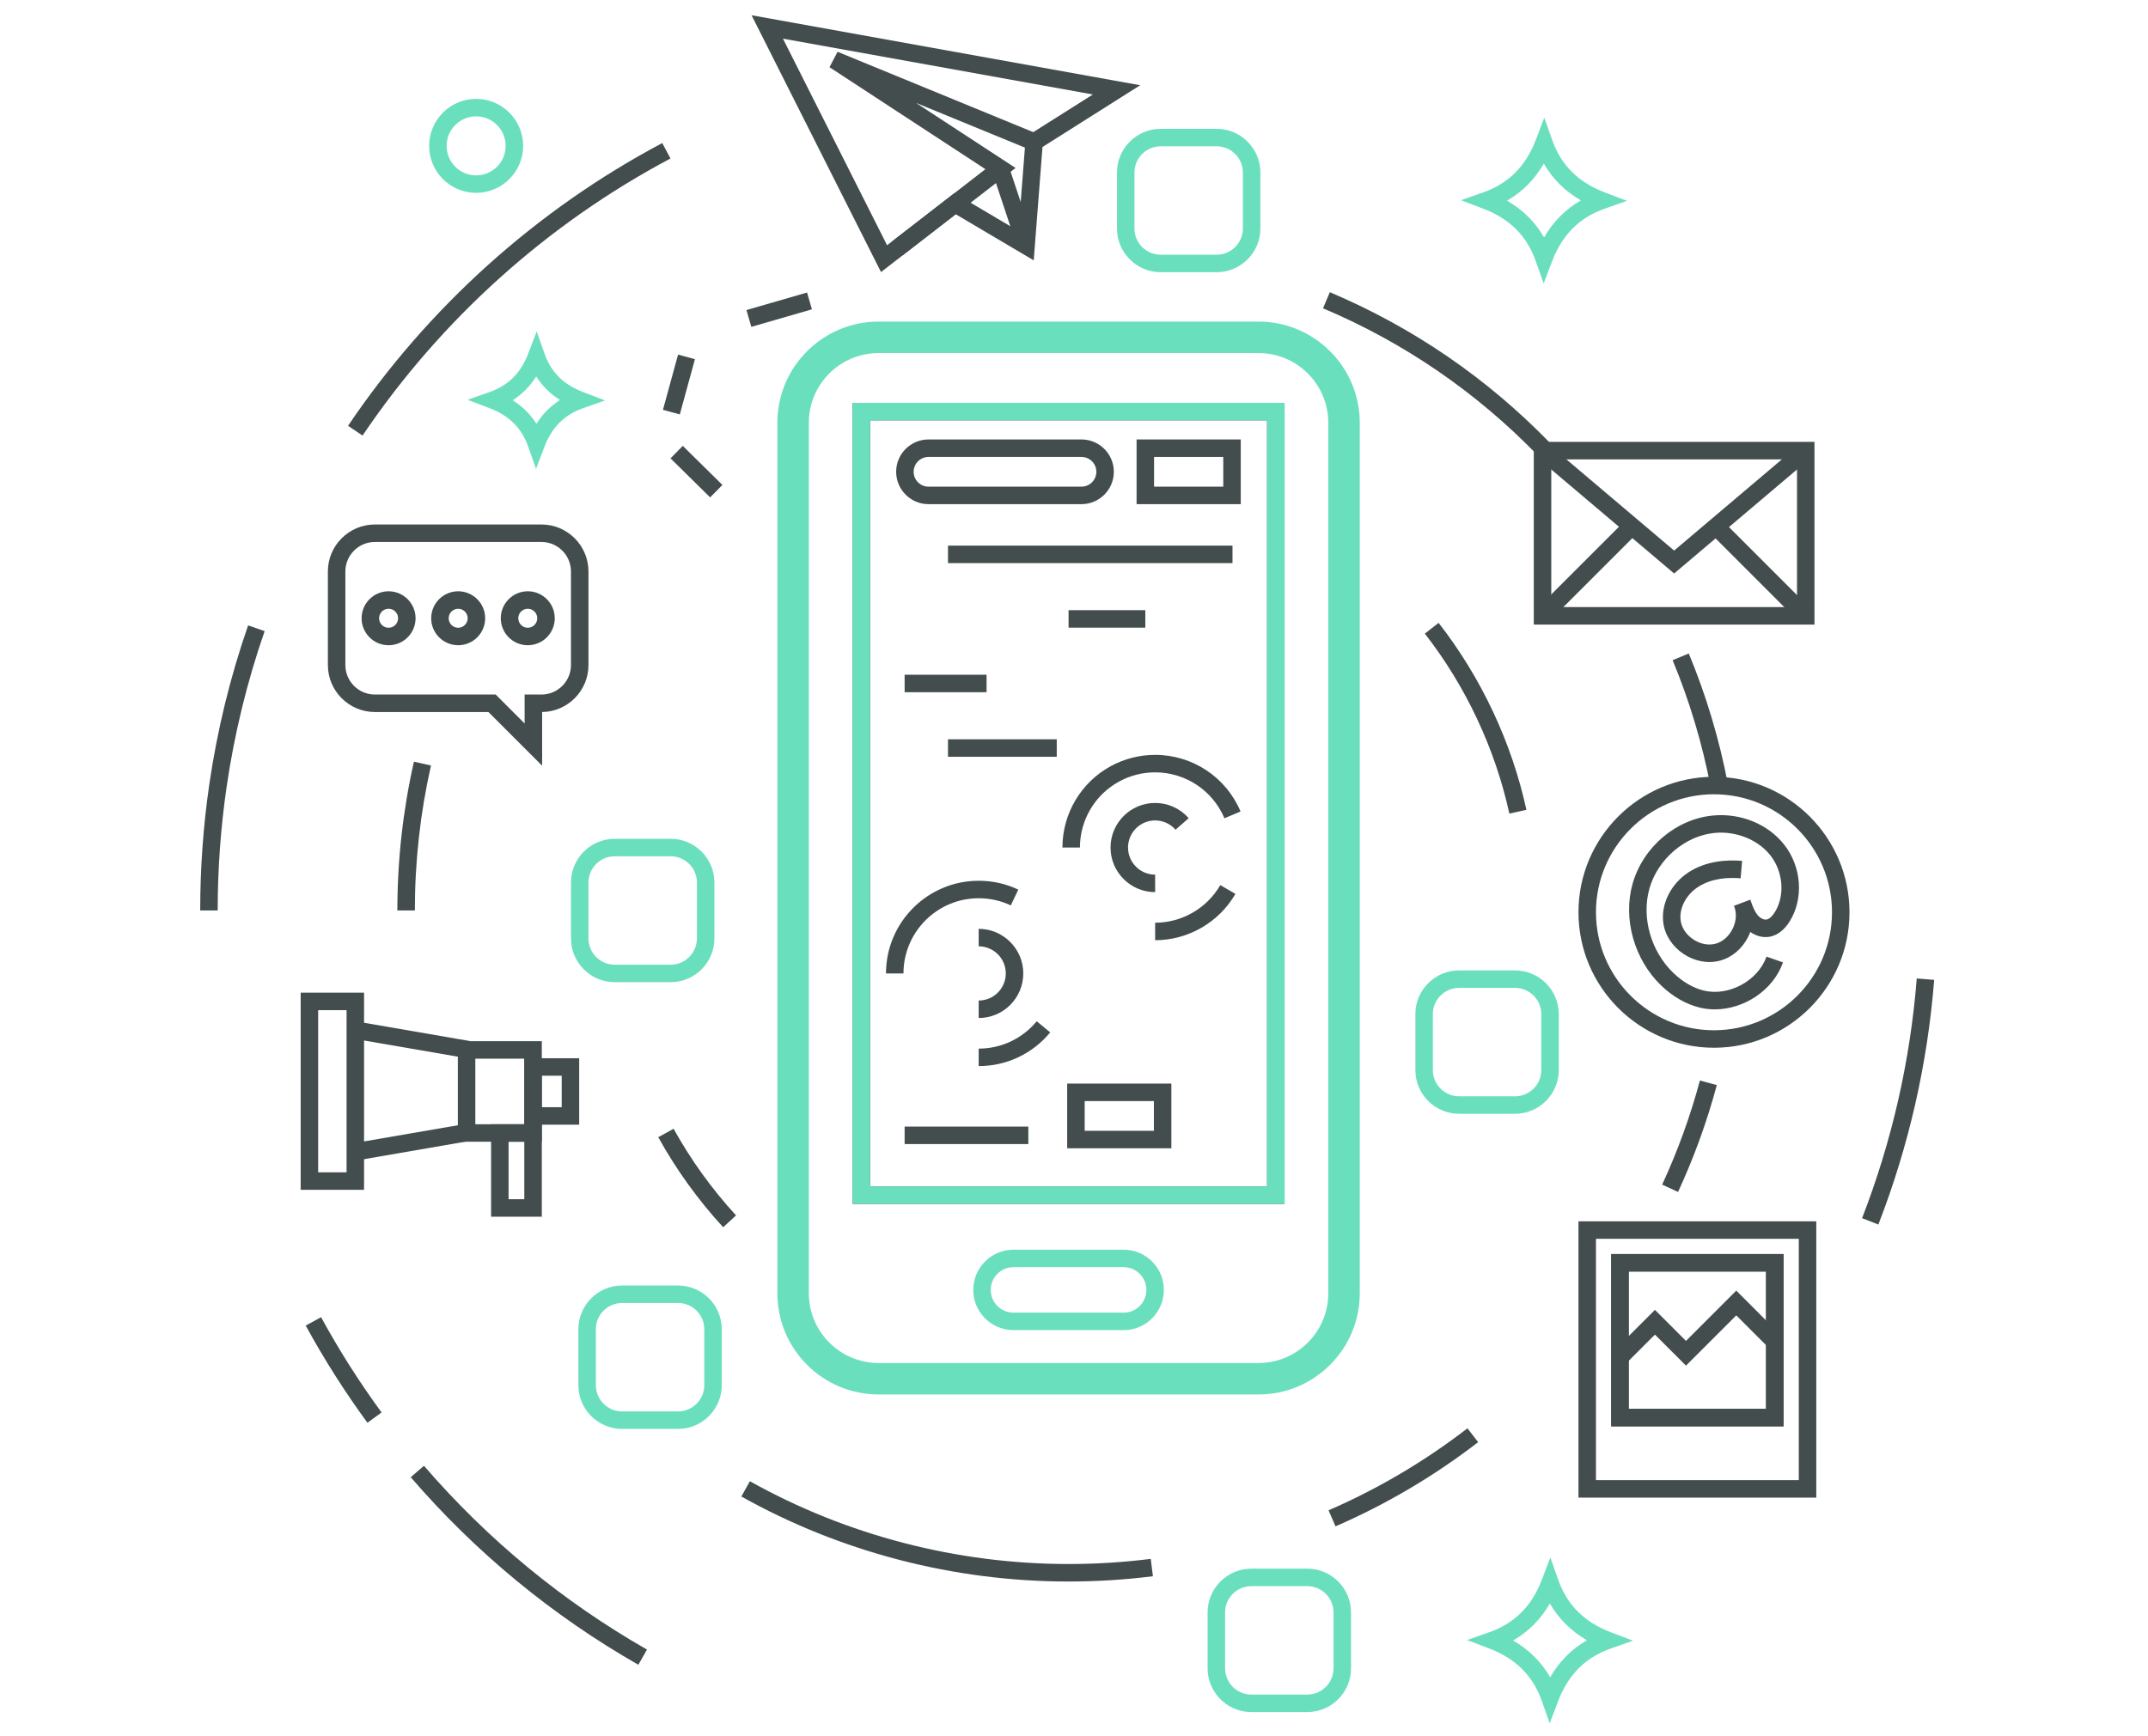<?xml version="1.0" encoding="utf-8"?>
<!-- Generator: Adobe Illustrator 24.1.3, SVG Export Plug-In . SVG Version: 6.00 Build 0)  -->
<svg version="1.1" id="Layer_1" xmlns="http://www.w3.org/2000/svg" xmlns:xlink="http://www.w3.org/1999/xlink" x="0px" y="0px"
	 viewBox="0 0 1228.16 992.73" style="enable-background:new 0 0 1228.16 992.73;" xml:space="preserve">
<style type="text/css">
	.st0{fill:#434d4d;}
	.st1{fill:#6adfbe;}
	.st2{fill:#6adfbe;stroke:#6adfbe;stroke-width:8;stroke-miterlimit:10;}
</style>
<g>
	<g>
		<path class="st0" d="M734.47,688.53h-247V230.4h247V688.53z M497.47,678.53h227V240.4h-227V678.53z"/>
	</g>
	<g>
		<path class="st0" d="M1037.47,357.2h-160.5V252.72h160.5V357.2z M886.97,347.2h140.5v-84.47h-140.5V347.2z"/>
	</g>
	<g>
		<polygon class="st0" points="957.22,327.99 878.74,261.54 885.2,253.9 957.22,314.88 1029.24,253.9 1035.7,261.54 		"/>
	</g>
	<g>
		
			<rect x="871.39" y="321.65" transform="matrix(0.707 -0.707 0.707 0.707 34.805 737.326)" class="st0" width="72.26" height="10"/>
	</g>
	<g>
		
			<rect x="1001.88" y="290.4" transform="matrix(0.707 -0.707 0.707 0.707 63.966 807.628)" class="st0" width="10" height="72.4"/>
	</g>
	<g>
		<path class="st0" d="M980.48,577.27c-2.96,0-5.92-0.34-8.82-1.06c-7.68-1.9-15.21-6.22-21.77-12.5
			c-15.5-14.85-22.1-38.29-16.42-58.3c5.97-21.05,24.95-37.09,46.15-39.02c15.78-1.43,31.29,4.95,40.5,16.65
			c9.98,12.69,11.3,30.7,3.23,43.8c-3.15,5.12-7.22,8.21-11.77,8.94c-3.66,0.58-7.53-0.45-10.82-2.78
			c-0.34,0.91-0.74,1.82-1.18,2.71c-3.43,6.9-9.33,11.89-16.19,13.71c-6.86,1.82-14.46,0.4-20.86-3.89
			c-6.4-4.29-10.6-10.78-11.52-17.82c-1.41-10.74,4.43-22.35,14.54-28.89c10.27-6.64,22.27-7.18,30.54-6.46l-0.87,9.96
			c-6.7-0.58-16.35-0.21-24.24,4.9c-6.93,4.48-10.97,12.2-10.05,19.19c0.55,4.18,3.16,8.12,7.17,10.81
			c4.01,2.69,8.65,3.61,12.73,2.53c4.08-1.08,7.65-4.18,9.8-8.5c1.92-3.86,2.38-8.03,1.32-11.66c-0.18-0.52-0.36-1.02-0.54-1.52
			l9.35-3.54c0.26,0.63,0.49,1.27,0.69,1.92c0.91,2.53,1.94,5,3.44,6.84c1.49,1.82,3.54,2.87,5.11,2.62
			c2.11-0.34,3.93-2.84,4.84-4.31c5.83-9.45,4.74-23.07-2.58-32.38c-7.02-8.93-19.47-13.99-31.73-12.87
			c-16.9,1.53-32.64,14.9-37.43,31.79c-4.7,16.56,0.82,35.99,13.72,48.35c5.3,5.07,11.26,8.54,17.25,10.02
			c14.28,3.52,31.07-5.54,35.96-19.41l9.43,3.32C1013.84,566.35,997.2,577.27,980.48,577.27z"/>
	</g>
	<g>
		<path class="st0" d="M980,599.22c-42.72,0-77.48-34.76-77.48-77.48c0-42.72,34.76-77.48,77.48-77.48s77.48,34.76,77.48,77.48
			C1057.48,564.46,1022.72,599.22,980,599.22z M980,454.26c-37.21,0-67.48,30.27-67.48,67.48s30.27,67.48,67.48,67.48
			s67.48-30.27,67.48-67.48S1017.21,454.26,980,454.26z"/>
	</g>
	<g>
		<g>
			<path class="st0" d="M261.97,369.02c-8.51,0-15.43-6.92-15.43-15.43c0-8.51,6.92-15.43,15.43-15.43s15.43,6.92,15.43,15.43
				C277.41,362.1,270.48,369.02,261.97,369.02z M261.97,348.16c-3,0-5.43,2.44-5.43,5.43s2.44,5.43,5.43,5.43s5.43-2.44,5.43-5.43
				S264.97,348.16,261.97,348.16z"/>
		</g>
		<g>
			<path class="st0" d="M222.18,369.02c-8.51,0-15.43-6.92-15.43-15.43c0-8.51,6.92-15.43,15.43-15.43
				c8.51,0,15.43,6.92,15.43,15.43C237.61,362.1,230.69,369.02,222.18,369.02z M222.18,348.16c-3,0-5.43,2.44-5.43,5.43
				s2.44,5.43,5.43,5.43c3,0,5.43-2.44,5.43-5.43S225.18,348.16,222.18,348.16z"/>
		</g>
		<g>
			<path class="st0" d="M301.76,369.02c-8.51,0-15.43-6.92-15.43-15.43c0-8.51,6.92-15.43,15.43-15.43
				c8.51,0,15.43,6.92,15.43,15.43C317.2,362.1,310.27,369.02,301.76,369.02z M301.76,348.16c-3,0-5.43,2.44-5.43,5.43
				s2.44,5.43,5.43,5.43c3,0,5.43-2.44,5.43-5.43S304.76,348.16,301.76,348.16z"/>
		</g>
		<g>
			<path class="st0" d="M309.97,437.92l-30.7-30.7h-64.92c-14.82,0-26.88-12.06-26.88-26.88v-53.5c0-14.82,12.06-26.88,26.88-26.88
				h95.24c14.82,0,26.88,12.06,26.88,26.88v53.5c0,14.7-11.85,26.67-26.5,26.88V437.92z M214.35,309.96
				c-9.31,0-16.88,7.57-16.88,16.88v53.5c0,9.31,7.57,16.88,16.88,16.88h69.06l16.55,16.55v-16.55h9.62
				c9.31,0,16.88-7.57,16.88-16.88v-53.5c0-9.31-7.57-16.88-16.88-16.88H214.35z"/>
		</g>
	</g>
	<g>
		<g>
			<path class="st0" d="M208.16,680.47h-36.25V567.72h36.25V680.47z M181.91,670.47h16.25v-92.75h-16.25V670.47z"/>
		</g>
		<g>
			
				<rect x="230.69" y="561.83" transform="matrix(0.17 -0.985 0.985 0.17 -390.614 725.74)" class="st0" width="10" height="66.03"/>
		</g>
		<g>
			
				<rect x="202.68" y="648.35" transform="matrix(0.985 -0.17 0.17 0.985 -107.834 49.689)" class="st0" width="66.03" height="10"/>
		</g>
		<g>
			<path class="st0" d="M309.79,652.97h-48.01v-57.5h48.01V652.97z M271.78,642.97h28.01v-37.5h-28.01V642.97z"/>
		</g>
		<g>
			<path class="st0" d="M331.16,643.22h-31.38v-38h31.38V643.22z M309.79,633.22h11.38v-18h-11.38V633.22z"/>
		</g>
		<g>
			<path class="st0" d="M309.79,695.85h-29v-52.88h29V695.85z M290.78,685.85h9v-32.88h-9V685.85z"/>
		</g>
	</g>
	<g>
		<g>
			<path class="st0" d="M503.73,155.6L429.72,8.72l222.21,40.03l-55.86,35.32l-5.02,64.83l-44.6-26.37L503.73,155.6z M447.67,22.11
				l59.53,118.15l38.5-29.8l36.62,21.66l4.17-53.83l38.38-24.26L447.67,22.11z"/>
		</g>
		<g>
			<polygon class="st0" points="516.02,146.08 509.9,138.18 563.43,96.75 474.27,38.43 478.9,29.62 593.18,76.56 589.38,85.81 
				523.78,58.87 580.66,96.06 			"/>
		</g>
		<g>
			
				<rect x="574.37" y="95.22" transform="matrix(0.949 -0.315 0.315 0.949 -7.81 188.61)" class="st0" width="10" height="46.48"/>
		</g>
	</g>
	<g>
		
			<rect x="427.31" y="171.88" transform="matrix(0.961 -0.278 0.278 0.961 -31.633 130.941)" class="st0" width="36.06" height="10"/>
	</g>
	<g>
		
			<rect x="372.05" y="214.82" transform="matrix(0.264 -0.964 0.964 0.264 73.745 536.321)" class="st0" width="32.76" height="10"/>
	</g>
	<g>
		
			<rect x="393.31" y="253.98" transform="matrix(0.702 -0.712 0.712 0.702 -73.557 363.872)" class="st0" width="10" height="31.82"/>
	</g>
	<g>
		<path class="st0" d="M1019.77,815.74h-98.53v-98.53h98.53V815.74z M931.24,805.74h78.53v-78.53h-78.53V805.74z"/>
	</g>
	<g>
		<polygon class="st0" points="963.99,781.03 946.24,763.28 929.78,779.74 922.71,772.67 946.24,749.13 963.99,766.88 
			992.74,738.13 1017.92,763.32 1010.85,770.39 992.74,752.28 		"/>
	</g>
	<g>
		<path class="st0" d="M660.47,510.22c-14.06,0-25.5-11.44-25.5-25.5s11.44-25.5,25.5-25.5c7.35,0,14.35,3.17,19.19,8.71l-7.52,6.59
			c-2.95-3.37-7.2-5.3-11.67-5.3c-8.55,0-15.5,6.95-15.5,15.5s6.95,15.5,15.5,15.5V510.22z"/>
	</g>
	<g>
		<path class="st0" d="M617.47,484.72h-10c0-19.48,10.65-37.35,27.8-46.64c7.69-4.16,16.4-6.36,25.2-6.36
			c21.35,0,40.52,12.71,48.83,32.37l-9.21,3.89c-6.75-15.95-22.3-26.26-39.62-26.26c-7.14,0-14.21,1.78-20.44,5.16
			C626.12,454.41,617.47,468.91,617.47,484.72z"/>
	</g>
	<g>
		<path class="st0" d="M660.47,537.72v-10c15.3,0,29.58-8.24,37.25-21.5l8.66,5.01C696.92,527.57,679.33,537.72,660.47,537.72z"/>
	</g>
	<g>
		<path class="st0" d="M559.58,582.22v-10c8.55,0,15.5-6.95,15.5-15.5s-6.95-15.5-15.5-15.5v-10c14.06,0,25.5,11.44,25.5,25.5
			S573.65,582.22,559.58,582.22z"/>
	</g>
	<g>
		<path class="st0" d="M559.58,609.72v-10c12.88,0,24.97-5.7,33.18-15.65l7.71,6.37C590.37,602.69,575.46,609.72,559.58,609.72z"/>
	</g>
	<g>
		<path class="st0" d="M516.58,556.72h-10c0-29.22,23.78-53,53-53c7.91,0,15.53,1.7,22.64,5.06l-4.28,9.04
			c-5.76-2.72-11.94-4.1-18.36-4.1C535.87,513.72,516.58,533.01,516.58,556.72z"/>
	</g>
	<g>
		<path class="st0" d="M618.36,288.33h-87.47c-10.2,0-18.5-8.3-18.5-18.5s8.3-18.5,18.5-18.5h87.47c10.2,0,18.5,8.3,18.5,18.5
			S628.56,288.33,618.36,288.33z M530.89,261.33c-4.69,0-8.5,3.81-8.5,8.5s3.81,8.5,8.5,8.5h87.47c4.69,0,8.5-3.81,8.5-8.5
			s-3.81-8.5-8.5-8.5H530.89z"/>
	</g>
	<g>
		<path class="st0" d="M709.43,288.33h-59.57v-37h59.57V288.33z M659.86,278.33h39.57v-17h-39.57V278.33z"/>
	</g>
	<g>
		<path class="st0" d="M669.75,656.72h-59.57v-37h59.57V656.72z M620.19,646.72h39.57v-17h-39.57V646.72z"/>
	</g>
	<g>
		<rect x="542.04" y="312.05" class="st0" width="162.66" height="10"/>
	</g>
	<g>
		<rect x="610.97" y="348.97" class="st0" width="43.89" height="10"/>
	</g>
	<g>
		<rect x="517.24" y="385.89" class="st0" width="46.85" height="10"/>
	</g>
	<g>
		<rect x="542.04" y="422.81" class="st0" width="62.18" height="10"/>
	</g>
	<g>
		<rect x="517.24" y="644.31" class="st0" width="70.73" height="10"/>
	</g>
	<g>
		<path class="st0" d="M413.48,701.88c-14.36-15.64-26.84-32.96-37.1-51.49l8.75-4.85c9.88,17.83,21.9,34.51,35.72,49.57
			L413.48,701.88z"/>
	</g>
	<g>
		<path class="st0" d="M863,465.29c-8.14-37.17-24.85-72.76-48.33-102.92l7.89-6.14c24.39,31.33,41.75,68.3,50.2,106.92L863,465.29z
			"/>
	</g>
	<g>
		<path class="st0" d="M237.2,520.72h-10c0-28.72,3.19-57.35,9.47-85.11l9.75,2.21C240.3,464.85,237.2,492.74,237.2,520.72z"/>
	</g>
	<g>
		<path class="st0" d="M610.97,904.49c-65.54,0-130.24-16.81-187.09-48.62l4.88-8.73c55.37,30.97,118.37,47.34,182.21,47.34
			c15.71,0,31.52-0.98,46.99-2.93l1.24,9.92C643.32,903.48,627.09,904.49,610.97,904.49z"/>
	</g>
	<g>
		<path class="st0" d="M763.61,872.94l-3.98-9.17c28.24-12.25,54.96-28.04,79.42-46.9l6.11,7.92
			C820.04,844.15,792.6,860.36,763.61,872.94z"/>
	</g>
	<g>
		<path class="st0" d="M959.45,681.7l-9.08-4.2c8.86-19.14,16.12-39.17,21.59-59.53l9.66,2.6
			C976.01,641.47,968.55,662.04,959.45,681.7z"/>
	</g>
	<g>
		<path class="st0" d="M978.1,450.2c-4.74-24.84-12.06-49.28-21.75-72.63l9.24-3.83c9.95,23.98,17.47,49.08,22.34,74.59L978.1,450.2
			z"/>
	</g>
	<g>
		<path class="st0" d="M879.2,260.41c-35.16-36.23-76.46-64.52-122.74-84.09l3.9-9.21c47.52,20.1,89.92,49.15,126.02,86.34
			L879.2,260.41z"/>
	</g>
	<g>
		<path class="st0" d="M207.29,249.11l-8.29-5.59c45.6-67.63,107.72-123.55,179.66-161.7l4.69,8.83
			C312.85,128.03,251.98,182.83,207.29,249.11z"/>
	</g>
	<g>
		<path class="st0" d="M124.47,520.72h-10c0-24.16,1.75-48.45,5.21-72.18c4.5-30.88,11.96-61.45,22.19-90.88l9.45,3.28
			c-10.02,28.82-17.33,58.78-21.74,89.03C126.19,473.24,124.47,497.04,124.47,520.72z"/>
	</g>
	<g>
		<path class="st0" d="M210.09,813.7c-12.94-17.68-24.82-36.38-35.29-55.58l8.78-4.79c10.26,18.81,21.89,37.13,34.58,54.46
			L210.09,813.7z"/>
	</g>
	<g>
		<path class="st0" d="M364.98,952.1c-49.23-28.13-93.02-64.22-130.14-107.26l7.57-6.53c36.38,42.18,79.28,77.54,127.52,105.11
			L364.98,952.1z"/>
	</g>
	<g>
		<path class="st0" d="M1073.99,700.32l-9.32-3.62c17.03-43.86,27.55-89.99,31.27-137.1l9.97,0.79
			C1102.11,608.46,1091.37,655.54,1073.99,700.32z"/>
	</g>
	<g>
		<path class="st0" d="M1038.49,856.51H902.52V698.49h135.97V856.51z M912.52,846.51h115.97V708.49H912.52V846.51z M1019.77,815.74
			h-98.53v-98.53h98.53V815.74z M931.24,805.74h78.53v-78.53h-78.53V805.74z"/>
	</g>
	<g>
		<path class="st1" d="M272.24,110.3c-14.82,0-26.88-12.06-26.88-26.88s12.06-26.88,26.88-26.88s26.88,12.06,26.88,26.88
			S287.06,110.3,272.24,110.3z M272.24,66.54c-9.31,0-16.88,7.57-16.88,16.88s7.57,16.88,16.88,16.88s16.88-7.57,16.88-16.88
			S281.54,66.54,272.24,66.54z"/>
	</g>
	<g>
		<path class="st2" d="M719.61,793.52H502.33c-29.7,0-53.86-24.16-53.86-53.86V241.78c0-29.7,24.16-53.86,53.86-53.86h217.28
			c29.7,0,53.86,24.16,53.86,53.86v497.88C773.47,769.36,749.31,793.52,719.61,793.52z M502.33,197.92
			c-24.19,0-43.86,19.68-43.86,43.86v497.88c0,24.19,19.68,43.86,43.86,43.86h217.28c24.19,0,43.86-19.68,43.86-43.86V241.78
			c0-24.19-19.68-43.86-43.86-43.86H502.33z"/>
	</g>
	<g>
		<path class="st1" d="M642.47,760.72h-63c-12.68,0-23-10.32-23-23s10.32-23,23-23h63c12.68,0,23,10.32,23,23
			S655.15,760.72,642.47,760.72z M579.47,724.72c-7.17,0-13,5.83-13,13s5.83,13,13,13h63c7.17,0,13-5.83,13-13s-5.83-13-13-13
			H579.47z"/>
	</g>
	<g>
		<path class="st1" d="M383.47,561.72h-32c-13.79,0-25-11.21-25-25v-32c0-13.79,11.21-25,25-25h32c13.79,0,25,11.21,25,25v32
			C408.47,550.51,397.26,561.72,383.47,561.72z M351.47,489.72c-8.27,0-15,6.73-15,15v32c0,8.27,6.73,15,15,15h32
			c8.27,0,15-6.73,15-15v-32c0-8.27-6.73-15-15-15H351.47z"/>
	</g>
	<g>
		<path class="st1" d="M695.65,155.68h-32c-13.79,0-25-11.21-25-25v-32c0-13.79,11.21-25,25-25h32c13.79,0,25,11.21,25,25v32
			C720.65,144.47,709.43,155.68,695.65,155.68z M663.65,83.68c-8.27,0-15,6.73-15,15v32c0,8.27,6.73,15,15,15h32
			c8.27,0,15-6.73,15-15v-32c0-8.27-6.73-15-15-15H663.65z"/>
	</g>
	<g>
		<path class="st1" d="M866.26,636.99h-32c-13.79,0-25-11.21-25-25v-32c0-13.79,11.21-25,25-25h32c13.79,0,25,11.21,25,25v32
			C891.26,625.77,880.04,636.99,866.26,636.99z M834.26,564.99c-8.27,0-15,6.73-15,15v32c0,8.27,6.73,15,15,15h32
			c8.27,0,15-6.73,15-15v-32c0-8.27-6.73-15-15-15H834.26z"/>
	</g>
	<g>
		<path class="st1" d="M387.69,817.21h-32c-13.79,0-25-11.21-25-25v-32c0-13.79,11.21-25,25-25h32c13.79,0,25,11.21,25,25v32
			C412.69,805.99,401.47,817.21,387.69,817.21z M355.69,745.21c-8.27,0-15,6.73-15,15v32c0,8.27,6.73,15,15,15h32
			c8.27,0,15-6.73,15-15v-32c0-8.27-6.73-15-15-15H355.69z"/>
	</g>
	<g>
		<path class="st1" d="M747.47,979.15h-32c-13.79,0-25-11.21-25-25v-32c0-13.79,11.21-25,25-25h32c13.79,0,25,11.21,25,25v32
			C772.47,967.94,761.26,979.15,747.47,979.15z M715.47,907.15c-8.27,0-15,6.73-15,15v32c0,8.27,6.73,15,15,15h32
			c8.27,0,15-6.73,15-15v-32c0-8.27-6.73-15-15-15H715.47z"/>
	</g>
	<g>
		<path class="st1" d="M734.47,688.53h-247V230.4h247V688.53z M497.47,678.53h227V240.4h-227V678.53z"/>
	</g>
	<g>
		<path class="st1" d="M882.61,162.11l-4.53-12.83c-5.08-14.37-14.89-24.16-30-29.93l-12.71-4.85l12.83-4.53
			c14.37-5.08,24.16-14.89,29.93-30l4.85-12.71l4.53,12.83c5.08,14.37,14.89,24.16,30,29.93l12.71,4.85l-12.83,4.53
			c-14.37,5.08-24.16,14.89-29.93,30L882.61,162.11z M861.68,114.76c9.07,5.23,16.15,12.26,21.18,21.03
			c5.23-9.07,12.26-16.15,21.03-21.18c-9.07-5.23-16.15-12.26-21.18-21.03C877.48,102.64,870.45,109.73,861.68,114.76z"/>
	</g>
	<g>
		<path class="st1" d="M886.07,985.58l-4.53-12.83c-5.08-14.37-14.89-24.16-30-29.93l-12.71-4.85l12.83-4.53
			c14.37-5.08,24.16-14.89,29.93-30l4.85-12.71l4.53,12.83c5.08,14.37,14.89,24.16,30,29.93l12.71,4.85l-12.83,4.53
			c-14.37,5.08-24.16,14.89-29.93,30L886.07,985.58z M865.15,938.23c9.07,5.23,16.15,12.26,21.18,21.03
			c5.23-9.07,12.26-16.15,21.03-21.18c-9.07-5.23-16.15-12.26-21.18-21.03C880.95,926.12,873.92,933.2,865.15,938.23z"/>
	</g>
	<g>
		<path class="st1" d="M306.48,268.14l-4.53-12.83c-3.7-10.46-10.86-17.6-21.88-21.81l-12.71-4.85l12.83-4.53
			c10.46-3.7,17.6-10.85,21.81-21.88l4.85-12.71l4.53,12.83c3.7,10.46,10.85,17.6,21.88,21.81l12.71,4.85l-12.83,4.53
			c-10.46,3.7-17.59,10.85-21.81,21.88L306.48,268.14z M293.15,228.89c5.59,3.54,10.12,8.03,13.57,13.45
			c3.54-5.59,8.04-10.12,13.45-13.57c-5.59-3.54-10.12-8.03-13.57-13.45C303.06,220.91,298.57,225.44,293.15,228.89z"/>
	</g>
</g>
</svg>
